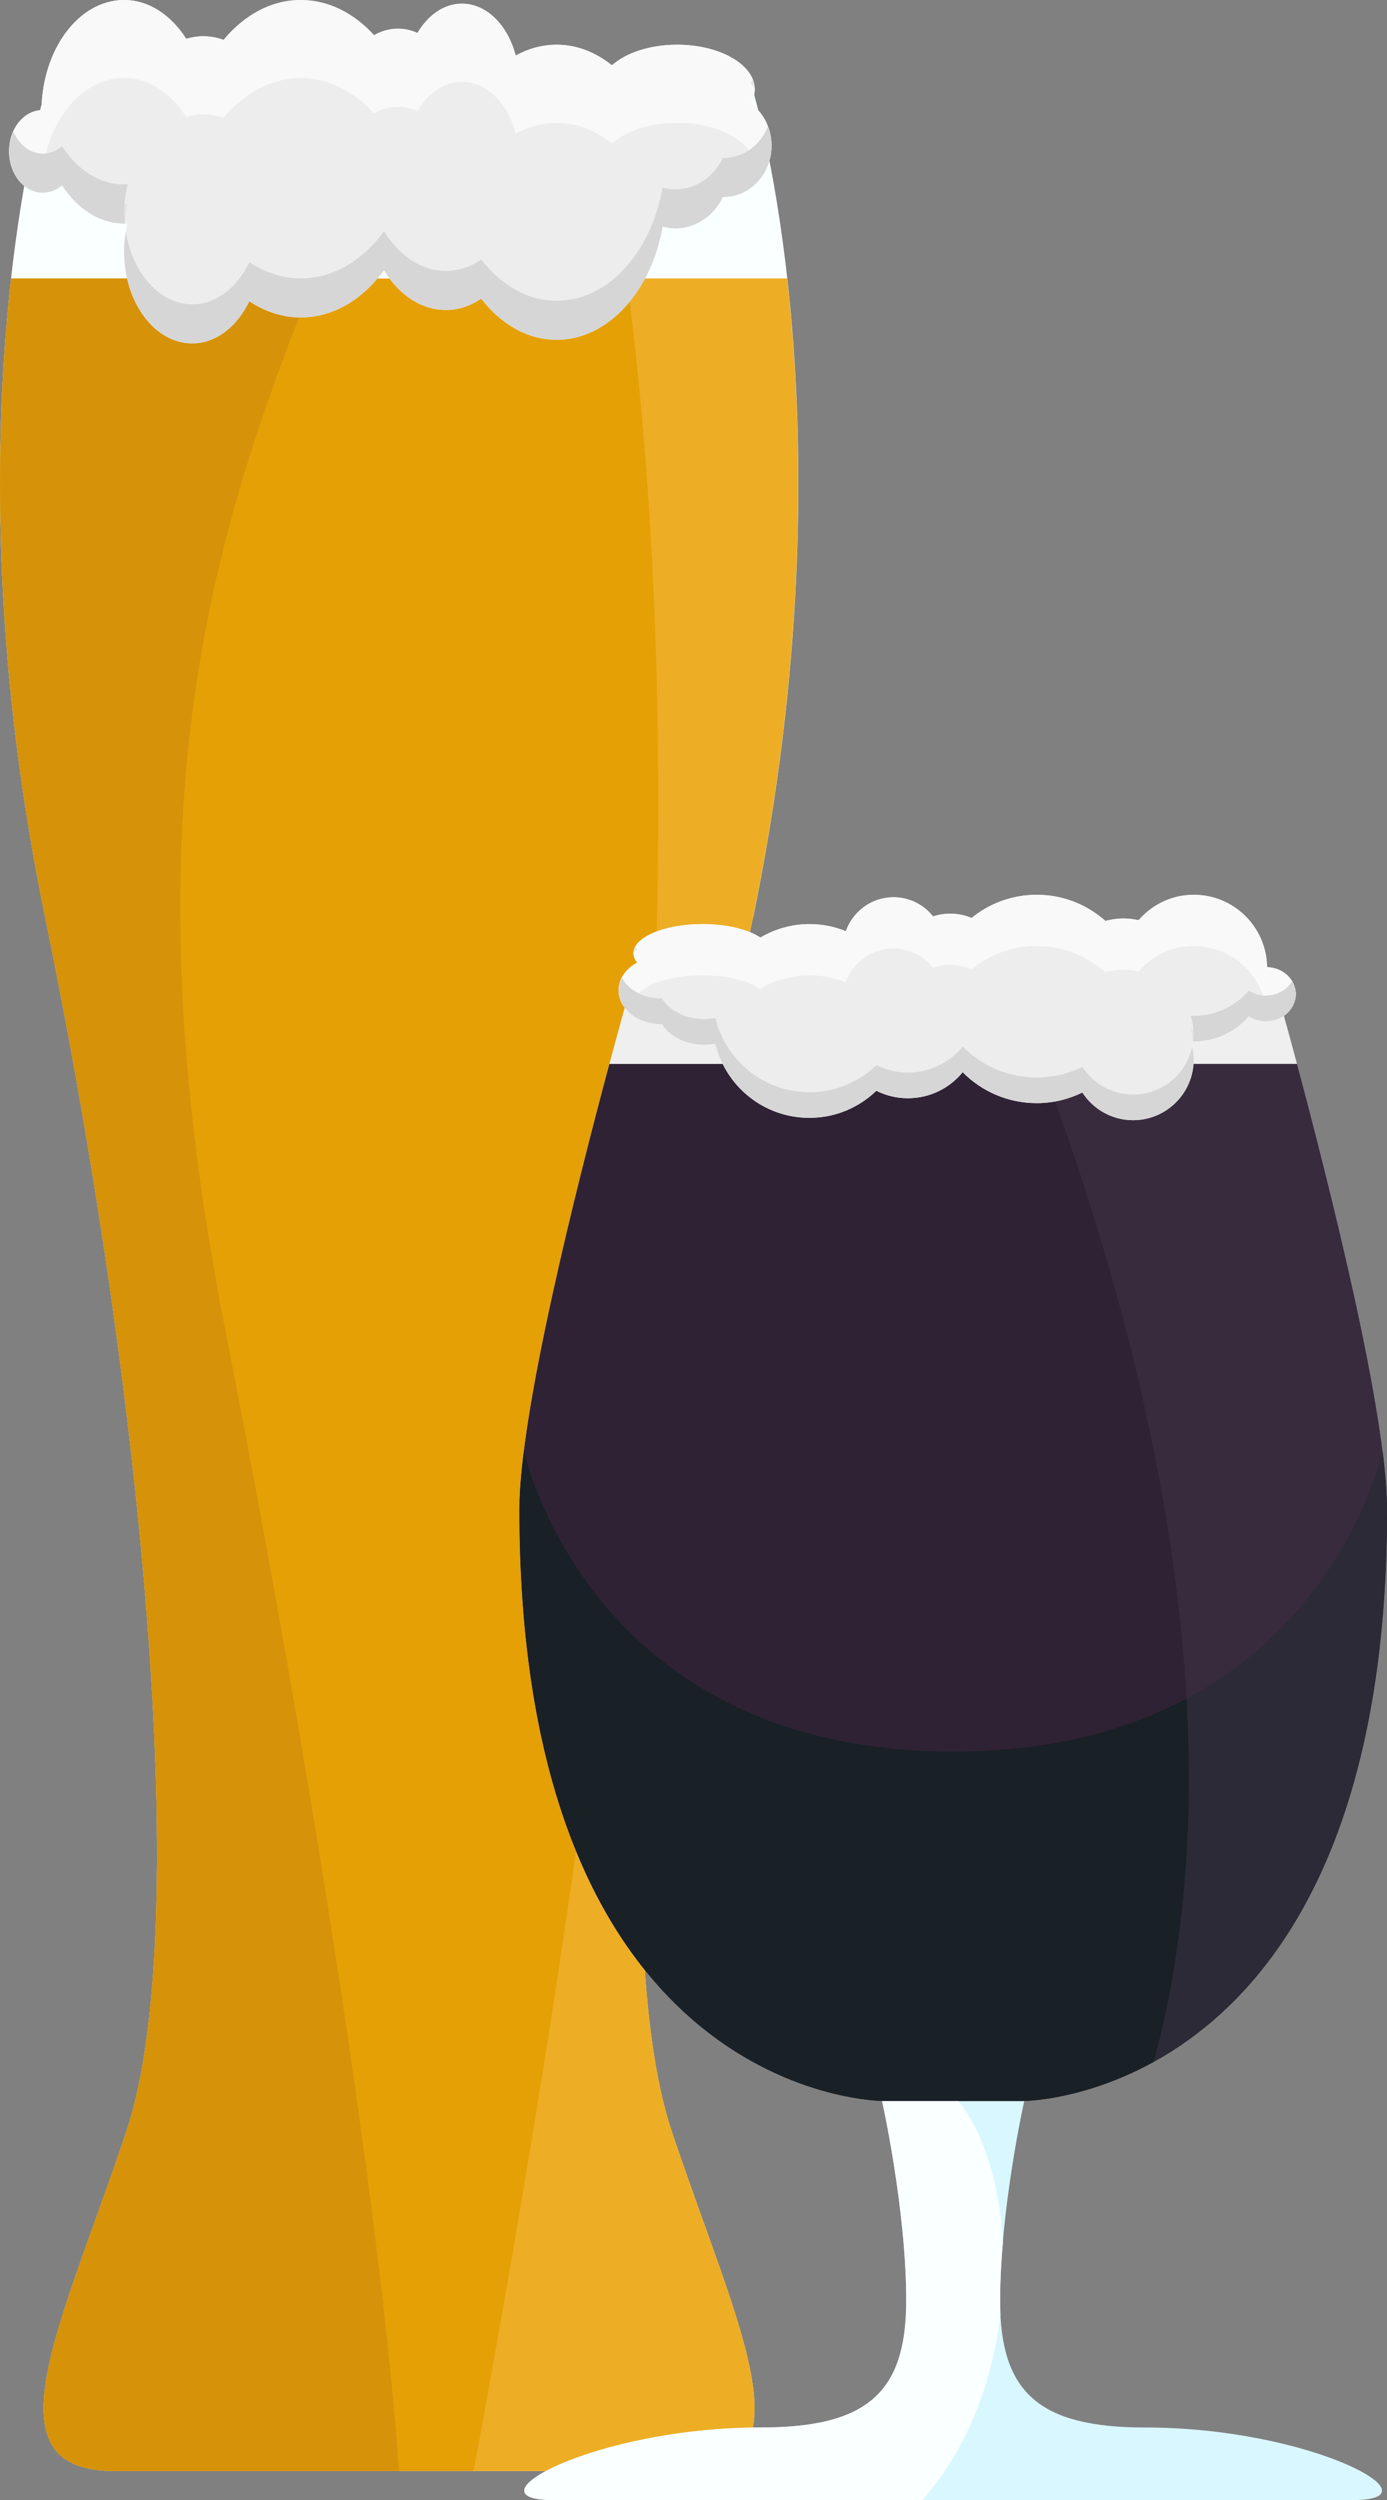 <?xml version="1.0" encoding="UTF-8"?><svg id="Layer_2" xmlns="http://www.w3.org/2000/svg" viewBox="0 0 135.93 244.9"><rect x="0" y="0" width="135.93" height="244.9" fill="#808080" stroke="none"/><g id="Logo"><path d="M73.81,89.89c9.97-48.51,0-80.95,0-80.95H4.43s-9.97,32.43,0,80.95c9.97,48.51,14.35,99.77,7.97,118.86-6.38,19.08-13.96,33.3-1.2,33.3h55.82c12.76,0,5.18-14.22-1.2-33.3-6.38-19.08-1.99-70.34,7.97-118.86Z" fill="#faffff"/><path d="M4.43,89.89c9.97,48.51,14.35,99.77,7.97,118.86-6.38,19.08-13.96,33.3-1.2,33.3h55.82c12.76,0,5.18-14.22-1.2-33.3-6.38-19.08-1.99-70.34,7.97-118.86,5.47-26.61,4.94-48.38,3.34-62.61H1.09c-1.59,14.24-2.12,36,3.34,62.61Z" fill="#e5a005"/><path d="M30.82,27.28H1.09c-1.59,14.24-2.12,36,3.34,62.61,9.97,48.51,14.35,99.77,7.97,118.86-6.38,19.08-13.96,33.3-1.2,33.3h27.91c-1.78-24.9-8.59-68.81-17-111.59-9.96-50.62-1.5-77.74,8.7-103.18Z" fill="#d69209"/><path d="M46.44,242.05h20.59c12.76,0,5.18-14.22-1.2-33.3-6.38-19.08-1.99-70.34,7.97-118.86,5.47-26.61,4.94-48.38,3.34-62.61h-15.72c9.49,72.09-4.96,160.37-15,214.77Z" fill="#f7bc46" opacity=".5"/><path d="M124.7,95.52H62.12s-11.22,39.01-11.22,52.34c0,57.95,35.64,57.95,35.64,57.95h13.75s35.64,0,35.64-57.95c0-13.33-11.22-52.34-11.22-52.34Z" fill="#efefef"/><path d="M112.23,237.79c-10.47,0-14.22-3.49-14.22-12.44s2.37-19.55,2.37-19.55h-13.94s2.37,10.6,2.37,19.55-3.75,12.44-14.22,12.44c-16.34,0-29.18,7.11-20.33,7.11h78.29c8.86,0-3.99-7.11-20.33-7.11Z" fill="#d9f7ff"/><path d="M50.9,147.86c0,57.95,35.64,57.95,35.64,57.95h13.75s35.64,0,35.64-57.95c0-9.35-5.53-31.35-8.82-43.64H59.72c-3.3,12.29-8.82,34.28-8.82,43.64Z" fill="#2f2234"/><path d="M93.46,240.69c2.52-4.21,4-9.1,4.59-13.96-.02-.45-.03-.91-.03-1.38,0-1.87,.1-3.8,.27-5.7-.32-5.67-1.86-10.73-4.36-13.85h-7.48s2.37,10.6,2.37,19.55-3.75,12.44-14.22,12.44c-16.34,0-29.18,7.11-20.33,7.11h36.12c.99-1.13,2.07-2.53,3.08-4.21Z" fill="#faffff"/><path d="M135.93,147.86c0-1.59-.16-3.55-.44-5.75,0,0-6.19,29.47-42.07,29.47s-42.07-29.47-42.07-29.47c-.28,2.21-.44,4.17-.44,5.75,0,57.95,35.64,57.95,35.64,57.95h13.75s35.64,0,35.64-57.95Z" fill="#192026"/><path d="M113.06,201.97c10.23-5.64,22.87-19.6,22.87-54.11,0-9.35-5.53-31.35-8.82-43.64h-25.04c10.07,26.95,19.82,65.19,11,97.75Z" fill="#423549" opacity=".5"/><g id="Foam"><path d="M124.17,94.73c-.06-3.92-3.25-7.08-7.18-7.08-2.17,0-4.09,.97-5.41,2.49-.46-.1-.95-.17-1.46-.17-.63,0-1.24,.09-1.79,.24-1.8-1.59-4.14-2.56-6.73-2.56-2.42,0-4.64,.85-6.39,2.27-.6-.26-1.32-.42-2.08-.42-.61,0-1.18,.1-1.69,.27-.91-1.14-2.3-1.88-3.87-1.88-2.17,0-4,1.4-4.68,3.33-1.1-.45-2.3-.7-3.56-.7-1.76,0-3.4,.49-4.82,1.32-1.2-.8-3.29-1.32-5.68-1.32-3.73,0-6.76,1.29-6.76,2.87,0,.31,.15,.61,.37,.9-1.1,.6-1.82,1.59-1.82,2.72,0,1.83,1.88,3.31,4.19,3.31,.02,0,.04,0,.05,0,.76,1.19,2.32,2.02,4.14,2.02,.38,0,.75-.05,1.1-.11,1,4.17,4.74,7.27,9.22,7.27,2.55,0,4.86-1.01,6.56-2.65,.93,.46,1.97,.73,3.08,.73,2.17,0,4.11-.99,5.38-2.55,1.85,1.87,4.42,3.03,7.26,3.03,1.61,0,3.12-.38,4.47-1.04,1.06,1.63,2.89,2.71,4.97,2.71,3.28,0,5.94-2.66,5.94-5.94,0-.63-.12-1.22-.3-1.78,.1,0,.2,.02,.3,.02,2.16,0,4.09-.96,5.41-2.46,.47,.3,1.05,.48,1.67,.48,1.61,0,2.92-1.19,2.92-2.66s-1.25-2.6-2.81-2.65Z" fill="#ededed"/><path d="M62.12,99.53c.11-.07,.2-.16,.32-.22-.22-.28-.37-.58-.37-.9,0-1.59,3.02-2.87,6.76-2.87,2.39,0,4.47,.53,5.68,1.32,1.41-.84,3.06-1.32,4.82-1.32,1.26,0,2.46,.25,3.56,.7,.68-1.94,2.51-3.33,4.68-3.33,1.57,0,2.96,.74,3.87,1.88,.51-.17,1.08-.27,1.69-.27,.77,0,1.48,.16,2.08,.42,1.75-1.41,3.97-2.27,6.39-2.27,2.58,0,4.93,.98,6.73,2.56,.55-.15,1.15-.24,1.79-.24,.51,0,1,.07,1.46,.17,1.32-1.52,3.24-2.49,5.41-2.49,3.93,0,7.12,3.16,7.18,7.08,.28,0,.55,.07,.81,.14,1.16-.35,2.01-1.34,2.01-2.51,0-1.43-1.25-2.6-2.81-2.65-.06-3.92-3.25-7.08-7.18-7.08-2.17,0-4.09,.97-5.41,2.49-.46-.1-.95-.17-1.46-.17-.63,0-1.24,.09-1.79,.24-1.8-1.59-4.14-2.56-6.73-2.56-2.42,0-4.64,.85-6.39,2.27-.6-.26-1.32-.42-2.08-.42-.61,0-1.18,.1-1.69,.27-.91-1.14-2.3-1.88-3.87-1.88-2.17,0-4,1.4-4.68,3.33-1.1-.45-2.3-.7-3.56-.7-1.76,0-3.4,.49-4.82,1.32-1.2-.8-3.29-1.32-5.68-1.32-3.73,0-6.76,1.29-6.76,2.87,0,.31,.15,.61,.37,.9-1.1,.6-1.82,1.59-1.82,2.72,0,1.01,.59,1.91,1.5,2.52Z" fill="#f9f9f9"/><g><path d="M62.44,93.04c-.07-.09-.12-.19-.18-.29-.09,.17-.14,.35-.16,.53,.11-.08,.21-.17,.34-.23Z" fill="#e5e5e5"/><path d="M124.06,98.78c-.62,0-1.19-.18-1.67-.48-1.32,1.51-3.25,2.46-5.41,2.46-.1,0-.2-.01-.3-.02,.13,.41,.21,.83,.26,1.27,.02,0,.03,0,.05,0,2.16,0,4.09-.96,5.41-2.46,.47,.3,1.05,.48,1.67,.48,1.61,0,2.92-1.19,2.92-2.66,0-.22-.04-.42-.09-.63-.31,1.16-1.46,2.03-2.83,2.03Z" fill="#e5e5e5"/></g><g><path d="M124.06,97.53c-.62,0-1.19-.18-1.67-.48-1.32,1.51-3.25,2.46-5.41,2.46-.1,0-.2-.01-.3-.02,.18,.57,.3,1.16,.3,1.78,0,.25-.04,.49-.07,.74,.02,0,.05,0,.07,0,2.16,0,4.09-.96,5.41-2.46,.47,.3,1.05,.48,1.67,.48,1.61,0,2.92-1.19,2.92-2.66,0-.46-.14-.88-.36-1.25-.49,.83-1.45,1.4-2.56,1.4Z" fill="#d6d6d6"/><path d="M111.05,107.22c-2.09,0-3.91-1.08-4.97-2.71-1.35,.66-2.87,1.04-4.47,1.04-2.84,0-5.41-1.16-7.26-3.03-1.28,1.56-3.21,2.55-5.38,2.55-1.11,0-2.15-.27-3.08-.73-1.7,1.64-4.01,2.65-6.56,2.65-4.48,0-8.22-3.1-9.22-7.27-.36,.07-.72,.11-1.1,.11-1.82,0-3.37-.83-4.14-2.02-.02,0-.04,0-.05,0-1.74,0-3.23-.83-3.86-2.02-.19,.38-.33,.79-.33,1.22,0,1.83,1.88,3.31,4.19,3.31,.02,0,.04,0,.05,0,.76,1.19,2.32,2.02,4.14,2.02,.38,0,.75-.05,1.1-.11,1,4.17,4.74,7.27,9.22,7.27,2.55,0,4.86-1.01,6.56-2.65,.93,.46,1.97,.73,3.08,.73,2.17,0,4.11-.99,5.38-2.55,1.85,1.87,4.42,3.03,7.26,3.03,1.61,0,3.12-.38,4.47-1.04,1.06,1.63,2.89,2.71,4.97,2.71,3.28,0,5.94-2.66,5.94-5.94,0-.42-.07-.81-.16-1.2-.6,2.65-2.95,4.63-5.78,4.63Z" fill="#d6d6d6"/></g></g><g id="Foam-2"><path d="M4.07,10.79C4.14,4.82,7.73,0,12.16,0c2.44,0,4.61,1.49,6.09,3.8,.52-.15,1.07-.25,1.65-.25,.71,0,1.39,.13,2.01,.36C23.92,1.49,26.56,0,29.47,0c2.73,0,5.23,1.3,7.19,3.45,.68-.4,1.48-.64,2.35-.64,.69,0,1.33,.16,1.9,.42,1.03-1.74,2.59-2.87,4.36-2.87,2.44,0,4.5,2.13,5.27,5.08,1.24-.68,2.59-1.06,4.01-1.06,1.98,0,3.83,.74,5.42,2.02,1.35-1.21,3.7-2.02,6.39-2.02,4.2,0,7.61,1.96,7.61,4.38,0,.48-.17,.93-.41,1.36,1.24,.91,2.05,2.43,2.05,4.15,0,2.78-2.11,5.04-4.72,5.04-.02,0-.04,0-.06,0-.86,1.81-2.61,3.07-4.66,3.07-.43,0-.84-.07-1.24-.17-1.12,6.35-5.34,11.08-10.38,11.08-2.87,0-5.47-1.54-7.39-4.03-1.05,.7-2.22,1.11-3.47,1.11-2.44,0-4.62-1.51-6.06-3.89-2.08,2.85-4.97,4.62-8.17,4.62-1.81,0-3.51-.58-5.03-1.59-1.19,2.48-3.25,4.13-5.6,4.13-3.69,0-6.68-4.05-6.68-9.04,0-.95,.14-1.85,.34-2.72-.11,0-.23,.02-.34,.02-2.43,0-4.6-1.46-6.09-3.75-.53,.46-1.18,.73-1.88,.73-1.82,0-3.29-1.81-3.29-4.05s1.41-3.96,3.17-4.04Z" fill="#ededed"/><path d="M73.92,18.11c-.12-.11-.23-.24-.36-.34,.25-.43,.41-.88,.41-1.36,0-2.42-3.41-4.38-7.61-4.38-2.69,0-5.04,.81-6.39,2.02-1.59-1.27-3.44-2.02-5.42-2.02-1.42,0-2.77,.38-4.01,1.06-.77-2.95-2.83-5.08-5.27-5.08-1.77,0-3.33,1.13-4.36,2.87-.58-.26-1.22-.42-1.9-.42-.87,0-1.67,.24-2.35,.64-1.97-2.15-4.46-3.45-7.19-3.45-2.91,0-5.55,1.49-7.57,3.9-.62-.23-1.29-.36-2.01-.36-.58,0-1.13,.1-1.65,.25-1.48-2.31-3.65-3.8-6.09-3.8-4.43,0-8.02,4.82-8.09,10.79-.32,.01-.62,.1-.91,.22-1.31-.53-2.26-2.04-2.26-3.83,0-2.19,1.41-3.96,3.17-4.04C4.14,4.82,7.73,0,12.16,0c2.44,0,4.61,1.49,6.09,3.8,.52-.15,1.07-.25,1.65-.25,.71,0,1.39,.13,2.01,.36C23.92,1.49,26.56,0,29.47,0c2.73,0,5.23,1.3,7.19,3.45,.68-.4,1.48-.64,2.35-.64,.69,0,1.33,.16,1.9,.42,1.03-1.74,2.59-2.87,4.36-2.87,2.44,0,4.5,2.13,5.27,5.08,1.24-.68,2.59-1.06,4.01-1.06,1.98,0,3.83,.74,5.42,2.02,1.35-1.21,3.7-2.02,6.39-2.02,4.2,0,7.61,1.96,7.61,4.38,0,.48-.17,.93-.41,1.36,1.24,.91,2.05,2.43,2.05,4.15,0,1.54-.67,2.91-1.69,3.83Z" fill="#f9f9f9"/><g><path d="M73.56,8.21c.08-.14,.14-.3,.2-.44,.1,.26,.16,.53,.18,.8-.13-.12-.24-.25-.38-.36Z" fill="#e5e5e5"/><path d="M4.2,16.96c.7,0,1.34-.27,1.88-.73,1.48,2.3,3.66,3.75,6.09,3.75,.12,0,.23-.02,.34-.02-.14,.62-.24,1.27-.29,1.93-.02,0-.04,0-.05,0-2.43,0-4.6-1.46-6.09-3.75-.53,.46-1.18,.73-1.88,.73-1.82,0-3.29-1.81-3.29-4.05,0-.33,.04-.65,.1-.95,.35,1.77,1.64,3.09,3.19,3.09Z" fill="#e5e5e5"/></g><g><path d="M4.2,15.05c.7,0,1.34-.27,1.88-.73,1.48,2.3,3.66,3.75,6.09,3.75,.12,0,.23-.02,.34-.02-.2,.86-.34,1.76-.34,2.72,0,.38,.05,.75,.08,1.12-.03,0-.06,0-.08,0-2.43,0-4.6-1.46-6.09-3.75-.53,.46-1.18,.73-1.88,.73-1.82,0-3.29-1.81-3.29-4.05,0-.7,.16-1.34,.41-1.91,.56,1.27,1.63,2.14,2.88,2.14Z" fill="#d6d6d6"/><path d="M18.84,29.81c2.35,0,4.41-1.65,5.6-4.13,1.52,1.01,3.23,1.59,5.03,1.59,3.2,0,6.09-1.77,8.17-4.62,1.44,2.37,3.62,3.89,6.06,3.89,1.25,0,2.42-.4,3.47-1.11,1.92,2.49,4.52,4.03,7.39,4.03,5.04,0,9.25-4.73,10.38-11.08,.4,.1,.81,.17,1.24,.17,2.05,0,3.8-1.26,4.66-3.07,.02,0,.04,0,.06,0,1.95,0,3.63-1.27,4.35-3.08,.22,.58,.37,1.2,.37,1.86,0,2.78-2.11,5.04-4.72,5.04-.02,0-.04,0-.06,0-.86,1.81-2.61,3.07-4.66,3.07-.43,0-.84-.07-1.24-.17-1.12,6.35-5.34,11.08-10.38,11.08-2.87,0-5.47-1.54-7.39-4.03-1.05,.7-2.22,1.11-3.47,1.11-2.44,0-4.62-1.51-6.06-3.89-2.08,2.85-4.97,4.62-8.17,4.62-1.81,0-3.51-.58-5.03-1.59-1.19,2.48-3.25,4.13-5.6,4.13-3.69,0-6.68-4.05-6.68-9.04,0-.63,.08-1.24,.18-1.83,.67,4.03,3.33,7.05,6.51,7.05Z" fill="#d6d6d6"/></g></g></g></svg>